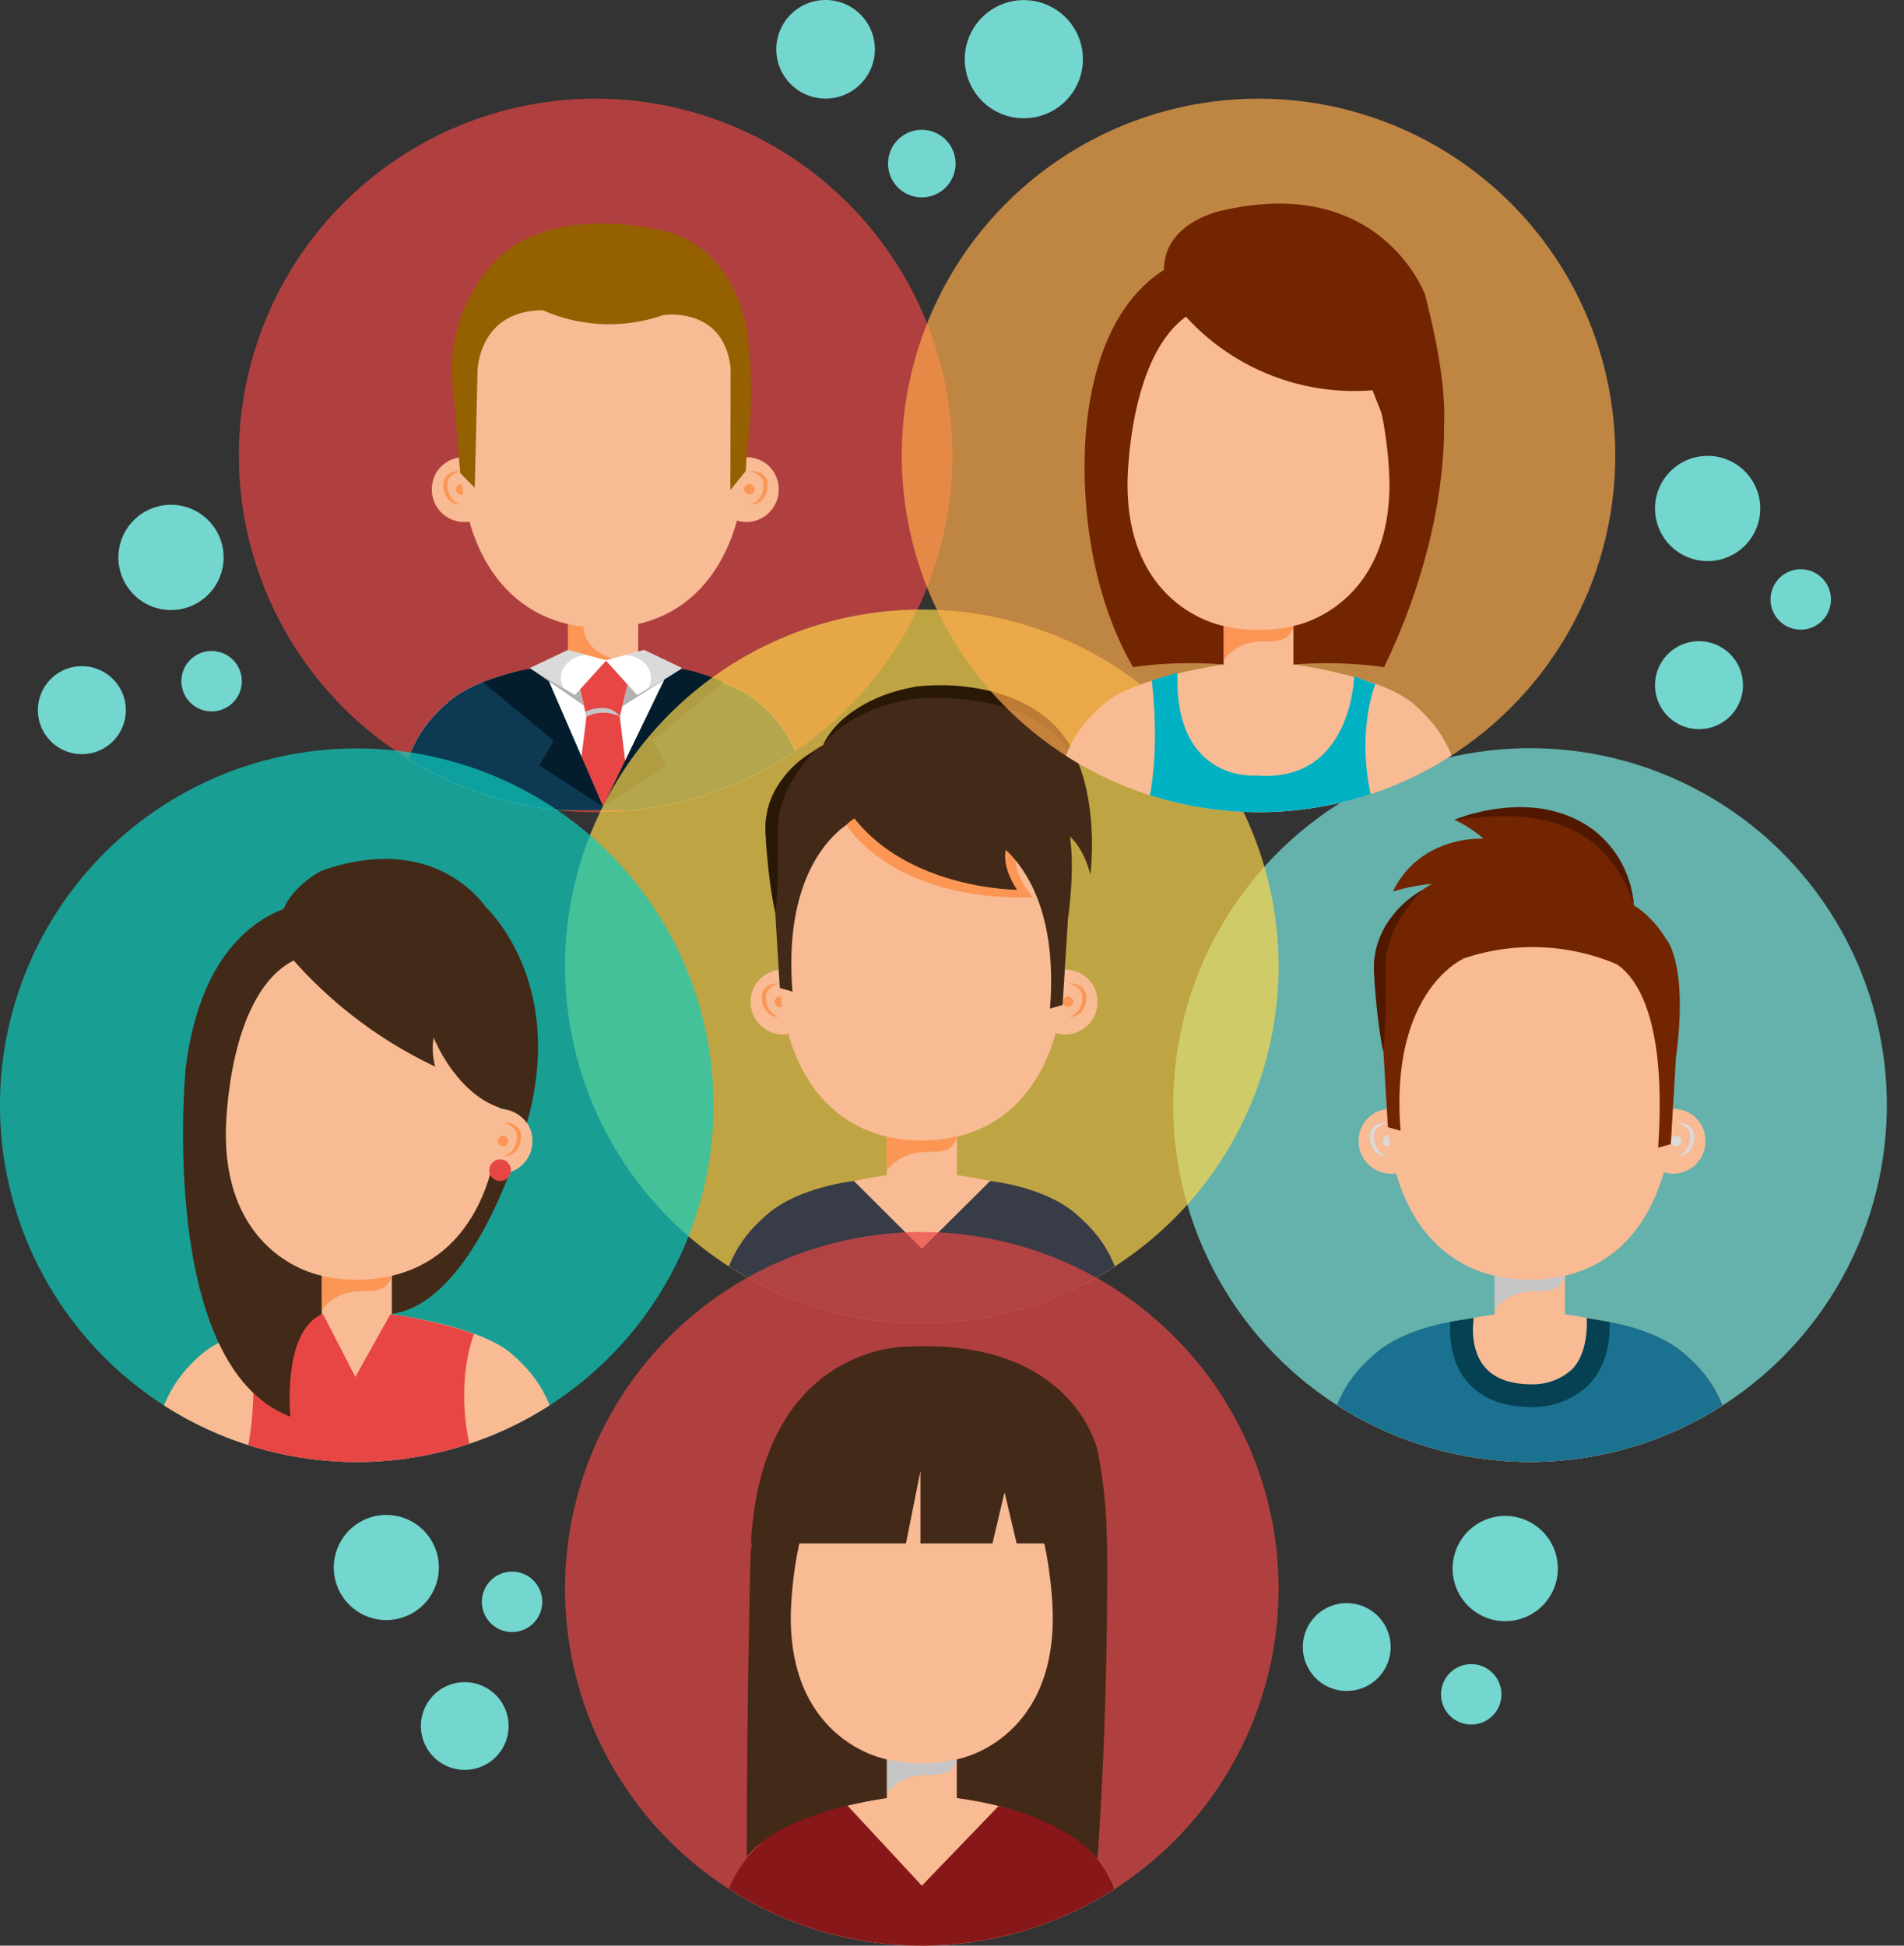<svg xmlns="http://www.w3.org/2000/svg" xmlns:xlink="http://www.w3.org/1999/xlink" width="279.991" height="286.097" viewBox="0 0 279.991 286.097">
  <rect x="0" y="0" width="279.991" height="286.097" fill="#333333" stroke="none"/>
  <defs>
    <clipPath id="clip-path">
      <path id="Path_462" data-name="Path 462" d="M189.567,100.993A52.464,52.464,0,1,1,137.1,48.53a52.464,52.464,0,0,1,52.464,52.464Z" transform="translate(-84.64 -48.53)" fill="#e74645"/>
    </clipPath>
    <clipPath id="clip-path-2">
      <ellipse id="Ellipse_67" data-name="Ellipse 67" cx="52.464" cy="52.463" rx="52.464" ry="52.463" transform="matrix(0.999, -0.05, 0.05, 0.999, 0, 5.236)" fill="#1db2a8"/>
    </clipPath>
    <clipPath id="clip-path-3">
      <path id="Path_496" data-name="Path 496" d="M243.557,185.51a52.464,52.464,0,1,1-52.443-52.41,52.464,52.464,0,0,1,52.443,52.41Z" transform="translate(-138.63 -133.1)" fill="#f9b233"/>
    </clipPath>
    <clipPath id="clip-path-4">
      <path id="Path_512" data-name="Path 512" d="M150.017,208.553A52.464,52.464,0,1,1,97.554,156.09a52.463,52.463,0,0,1,52.464,52.463Z" transform="translate(-45.09 -156.09)" fill="#6ebebf"/>
    </clipPath>
    <clipPath id="clip-path-5">
      <ellipse id="Ellipse_69" data-name="Ellipse 69" cx="52.464" cy="52.463" rx="52.464" ry="52.463" fill="#f08046"/>
    </clipPath>
    <clipPath id="clip-path-6">
      <path id="Path_540" data-name="Path 540" d="M243.557,288.613A52.464,52.464,0,1,1,191.1,236.15a52.464,52.464,0,0,1,52.461,52.463Z" transform="translate(-138.63 -236.15)" fill="#e74645"/>
    </clipPath>
  </defs>
  <g id="Group_3120" data-name="Group 3120" transform="translate(-890 -308.186)">
    <path id="Path_439" data-name="Path 439" d="M189.567,100.993A52.464,52.464,0,1,1,137.1,48.53a52.464,52.464,0,0,1,52.464,52.464Z" transform="translate(840.493 274.162)" fill="#e74645" opacity="0.69"/>
    <g id="Group_2881" data-name="Group 2881" transform="translate(925.133 322.692)" clip-path="url(#clip-path)">
      <rect id="Rectangle_930" data-name="Rectangle 930" width="10.322" height="6.138" transform="translate(48.395 77.016)" fill="#f8bb94"/>
      <path id="Path_440" data-name="Path 440" d="M145.658,140.54c-2.167-.684-3.98-2.043-4.255-4.442a2.1,2.1,0,0,1,.089-.888H139.12v6.138h10.322v-.773a6.92,6.92,0,0,1-3.784-.036Z" transform="translate(-90.725 -58.211)" fill="#fb9655"/>
      <path id="Path_441" data-name="Path 441" d="M172.8,112.482a4.761,4.761,0,1,1-4.761-4.593,4.672,4.672,0,0,1,4.761,4.593Z" transform="translate(-93.424 -55.16)" fill="#f8bb94"/>
      <g id="Group_2879" data-name="Group 2879" transform="translate(75.24 54.757)">
        <path id="Path_442" data-name="Path 442" d="M169.34,110.179a1.775,1.775,0,0,1,.32,0,2.55,2.55,0,0,1,.888.169,2.034,2.034,0,0,1,1.013.773c.071.107.115.222.178.329a1.652,1.652,0,0,1,.107.373v.755a3.353,3.353,0,0,1-.151.72,3,3,0,0,1-.293.64,2.3,2.3,0,0,1-.888.888,2.1,2.1,0,0,1-.462.187,1.626,1.626,0,0,1-.373.062h-.32l.293-.115c.1,0,.2-.107.311-.16a3.856,3.856,0,0,0,.346-.258,3.459,3.459,0,0,0,.338-.373,3.554,3.554,0,0,0,.284-.48,5.33,5.33,0,0,0,.2-.569,2.274,2.274,0,0,0,.107-.613v-.586a1.147,1.147,0,0,0-.071-.275,1.507,1.507,0,0,0-.107-.249,1.981,1.981,0,0,0-.693-.737,4.556,4.556,0,0,0-.72-.364Z" transform="translate(-169.34 -110.172)" fill="#fb9655"/>
      </g>
      <path id="Path_443" data-name="Path 443" d="M169.807,113.2a.773.773,0,1,1-.764-.888.844.844,0,0,1,.764.888Z" transform="translate(-93.981 -55.654)" fill="#fb9655"/>
      <path id="Path_444" data-name="Path 444" d="M116.58,112.482a4.761,4.761,0,1,0,4.761-4.593,4.672,4.672,0,0,0-4.761,4.593Z" transform="translate(-88.207 -55.16)" fill="#f8bb94"/>
      <g id="Group_2880" data-name="Group 2880" transform="translate(30.06 54.757)">
        <path id="Path_445" data-name="Path 445" d="M120.941,110.179a1.884,1.884,0,0,0-.329,0,2.549,2.549,0,0,0-.835.169,2.034,2.034,0,0,0-1.013.773c-.071.107-.115.222-.178.329a2.946,2.946,0,0,0-.107.373v.755a3.972,3.972,0,0,0,.142.72,2.665,2.665,0,0,0,.3.64,2.3,2.3,0,0,0,.888.888,1.937,1.937,0,0,0,.462.187,1.643,1.643,0,0,0,.364.062h.329l-.293-.115c-.089,0-.2-.107-.311-.16a2.9,2.9,0,0,1-.346-.258,2.728,2.728,0,0,1-.338-.373,2.318,2.318,0,0,1-.275-.48,3.944,3.944,0,0,1-.213-.569,4.192,4.192,0,0,1-.107-.613v-.586a2.5,2.5,0,0,0,.062-.275.6.6,0,0,1,.107-.249,2.158,2.158,0,0,1,.7-.737,4.948,4.948,0,0,1,.711-.364Z" transform="translate(-118.48 -110.172)" fill="#fb9655"/>
      </g>
      <path id="Path_446" data-name="Path 446" d="M120.56,113.2a.773.773,0,1,0,.764-.888A.835.835,0,0,0,120.56,113.2Z" transform="translate(-88.652 -55.654)" fill="#fb9655"/>
      <path id="Path_447" data-name="Path 447" d="M163.35,102.686c0,15.608-7.32,26.569-21.071,26.569s-21.08-10.962-21.08-26.569,7.6-28.266,21.319-28.266S163.35,87.078,163.35,102.686Z" transform="translate(-88.723 -51.422)" fill="#f8bb94"/>
      <path id="Path_448" data-name="Path 448" d="M136.118,141.85s-13.085,1.777-17.766,5.8-6.218,7.737-7.941,15.936h61.373c-1.723-8.2-3.145-11.779-7.933-15.936s-17.766-5.8-17.766-5.8Z" transform="translate(-87.518 -58.953)" fill="#f8bb94"/>
      <path id="Path_449" data-name="Path 449" d="M132.161,142.522s-9.132,1.057-13.84,5.126-6.218,7.737-7.941,15.936h61.373c-1.723-8.2-3.118-11.814-7.933-15.936-3.98-3.393-12.916-4.939-12.916-4.939l-4.886-.888h-9.9Z" transform="translate(-87.515 -58.95)" fill="#fff"/>
      <path id="Path_450" data-name="Path 450" d="M141.958,149.788a.683.683,0,0,1,.169-.178l-.169.178-1.688,13.76h8.279l-1.688-13.76,1.164-4.735a2.105,2.105,0,0,0,.116-2.239,2.5,2.5,0,0,0-1.546-1.155,12.338,12.338,0,0,0-3.145-.107,2.727,2.727,0,0,0-2.434.888,2.07,2.07,0,0,0-.169,2.6Z" transform="translate(-90.853 -58.914)" fill="#e74645"/>
      <path id="Path_451" data-name="Path 451" d="M142,149.932s3.429-1.608,5.072.737a5.454,5.454,0,0,0-4.895,0Z" transform="translate(-91.047 -59.796)" fill="#c6c6c6"/>
      <path id="Path_452" data-name="Path 452" d="M132.161,142.61s-9.132,1.057-13.84,5.126-6.218,7.737-7.941,15.936h61.373c-1.723-8.2-3.118-11.814-7.933-15.936-3.98-3.393-12.916-4.939-12.916-4.939l-9.834,20.316Z" transform="translate(-87.515 -59.038)" fill="#0d3953"/>
      <path id="Path_453" data-name="Path 453" d="M133.883,142.768l8.785,20.36-9.345-6.032,2.105-3.615L125,144.856S130.943,142.564,133.883,142.768Z" transform="translate(-89.148 -59.054)" fill="#031d2d"/>
      <path id="Path_454" data-name="Path 454" d="M154.764,142.818l-9.834,20.316,9.336-6.032-2.1-3.615,10.447-8.625S157.739,142.614,154.764,142.818Z" transform="translate(-91.374 -59.06)" fill="#031d2d"/>
      <path id="Path_455" data-name="Path 455" d="M132.84,142.81l7.9,5.508-.657-2.754Z" transform="translate(-90.023 -59.06)" fill="#b2b2b2"/>
      <path id="Path_456" data-name="Path 456" d="M156.78,142.92l-8.67,5.525.755-3.216Z" transform="translate(-91.729 -59.073)" fill="#b2b2b2"/>
      <path id="Path_457" data-name="Path 457" d="M138.419,139.81l-5.579,2.665,6.6,3.944,4.619-5.1Z" transform="translate(-90.023 -58.725)" fill="#fff"/>
      <path id="Path_458" data-name="Path 458" d="M138.307,141.754a4.06,4.06,0,0,1,2.923-1.2l-2.843-.755-5.587,2.665,4.992,2.976A2.958,2.958,0,0,1,138.307,141.754Z" transform="translate(-90.019 -58.724)" fill="#dadada"/>
      <path id="Path_459" data-name="Path 459" d="M151,139.81l5.579,2.665-6.6,3.944-4.628-5.1Z" transform="translate(-91.421 -58.725)" fill="#fff"/>
      <path id="Path_460" data-name="Path 460" d="M151.433,141.754a4.077,4.077,0,0,0-2.923-1.2l2.843-.755,5.579,2.665-4.983,2.976a2.976,2.976,0,0,0-.515-3.686Z" transform="translate(-91.774 -58.724)" fill="#dadada"/>
      <path id="Path_461" data-name="Path 461" d="M121.124,105.905l2.132,2.141.409-17.2s.142-8.883,9.62-8.883a24.18,24.18,0,0,0,17.686.7s8.883-1.395,9.914,7.8l-.036,17.917,2.265-2.789.124-2.336a69.521,69.521,0,0,0,0-18.7s-1.777-12.321-12.916-14.408c0,0-18.175-4.681-25.841,6.769a23.167,23.167,0,0,0-4.308,17.509Z" transform="translate(-88.576 -50.839)" fill="#956000"/>
    </g>
    <ellipse id="Ellipse_66" data-name="Ellipse 66" cx="52.464" cy="52.463" rx="52.464" ry="52.463" transform="matrix(0.999, -0.05, 0.05, 0.999, 1059.959, 420.891)" fill="#7be9e1" opacity="0.69"/>
    <g id="Group_2885" data-name="Group 2885" transform="translate(1059.959 415.654)" clip-path="url(#clip-path-2)">
      <rect id="Rectangle_931" data-name="Rectangle 931" width="10.322" height="6.138" transform="translate(49.844 79.885)" fill="#f8bb94"/>
      <path id="Path_463" data-name="Path 463" d="M293.125,247.694a6.982,6.982,0,0,1,4.5-2.034c1.475-.116,3.988.2,4.779-1.332a1.838,1.838,0,0,1,.444-.568v-.648H292.53v5.33a4.95,4.95,0,0,1,.6-.746Z" transform="translate(-242.686 -163.225)" fill="#c6c6c6"/>
      <path id="Path_464" data-name="Path 464" d="M326.223,220.361a4.761,4.761,0,1,1-4.761-4.6,4.681,4.681,0,0,1,4.761,4.6Z" transform="translate(-245.386 -160.17)" fill="#f8bb94"/>
      <g id="Group_2883" data-name="Group 2883" transform="translate(76.688 57.626)">
        <path id="Path_465" data-name="Path 465" d="M322.75,218.059a1.78,1.78,0,0,1,.32,0,2.745,2.745,0,0,1,.844.16,2.06,2.06,0,0,1,1.013.782,2.851,2.851,0,0,1,.178.329,2.456,2.456,0,0,1,.107.364l.044.382v.382a3.274,3.274,0,0,1-.151.711,3.077,3.077,0,0,1-.293.648,2.363,2.363,0,0,1-.888.888,2.1,2.1,0,0,1-.462.187,2.4,2.4,0,0,1-.364.062h-.329l.293-.115c.089,0,.186-.107.311-.16a2.266,2.266,0,0,0,.346-.267,2.667,2.667,0,0,0,.338-.364,3.206,3.206,0,0,0,.284-.489,3.457,3.457,0,0,0,.2-.56,2.764,2.764,0,0,0,.107-.613V219.8a1.531,1.531,0,0,0-.062-.275.878.878,0,0,0-.107-.249,2.025,2.025,0,0,0-.711-.737,3.837,3.837,0,0,0-.7-.364Z" transform="translate(-322.75 -218.052)" fill="#dadada"/>
      </g>
      <path id="Path_466" data-name="Path 466" d="M323.247,221.078a.773.773,0,1,1-.764-.888.835.835,0,0,1,.764.888Z" transform="translate(-245.945 -160.665)" fill="#dadada"/>
      <path id="Path_467" data-name="Path 467" d="M270,220.361a4.761,4.761,0,1,0,4.761-4.6A4.681,4.681,0,0,0,270,220.361Z" transform="translate(-240.17 -160.17)" fill="#f8bb94"/>
      <g id="Group_2884" data-name="Group 2884" transform="translate(31.5 57.626)">
        <path id="Path_468" data-name="Path 468" d="M274.349,218.059a1.779,1.779,0,0,0-.32,0,2.744,2.744,0,0,0-.844.16,2.061,2.061,0,0,0-1.013.782,2.856,2.856,0,0,0-.178.329c-.044.115-.08.24-.116.364v.764a3.266,3.266,0,0,0,.151.711,2.663,2.663,0,0,0,.293.648,2.362,2.362,0,0,0,.888.888,2.1,2.1,0,0,0,.462.187,2.318,2.318,0,0,0,.373.062h.32l-.293-.115c-.1,0-.2-.107-.311-.16a2.267,2.267,0,0,1-.346-.266,2.219,2.219,0,0,1-.338-.364,3.211,3.211,0,0,1-.284-.489,3.46,3.46,0,0,1-.2-.56,3.4,3.4,0,0,1-.115-.613V219.8a.449.449,0,0,1,.062-.275,1.907,1.907,0,0,0,.107-.249,2.025,2.025,0,0,1,.711-.737,3.839,3.839,0,0,1,.7-.364Z" transform="translate(-271.88 -218.052)" fill="#dadada"/>
      </g>
      <path id="Path_469" data-name="Path 469" d="M274,221.078a.773.773,0,1,0,.764-.888A.835.835,0,0,0,274,221.078Z" transform="translate(-240.616 -160.665)" fill="#dadada"/>
      <path id="Path_470" data-name="Path 470" d="M316.761,210.566c0,15.608-7.32,26.569-21.071,26.569s-21.071-10.962-21.071-26.569,7.6-28.266,21.319-28.266S316.761,194.958,316.761,210.566Z" transform="translate(-240.686 -156.433)" fill="#f8bb94"/>
      <path id="Path_471" data-name="Path 471" d="M289.528,249.73s-13.085,1.777-17.766,5.8-6.218,7.737-7.941,15.936H325.2c-1.732-8.2-3.145-11.788-7.941-15.936s-17.766-5.8-17.766-5.8Z" transform="translate(-239.48 -163.964)" fill="#f8bb94"/>
      <path id="Path_472" data-name="Path 472" d="M304.5,250.749s7.995.826,12.729,4.895,6.218,7.737,7.941,15.936H263.79c1.732-8.2,3.145-11.788,7.941-15.936s12.765-4.9,12.765-4.9-1.777,11.193,10.42,11.1C294.916,261.835,304.972,262.235,304.5,250.749Z" transform="translate(-239.476 -164.077)" fill="#1a7290"/>
      <path id="Path_473" data-name="Path 473" d="M288.569,250.37a1.572,1.572,0,0,1,0,.577c0,.071-.569,4.06,1.723,6.7,1.448,1.67,3.829,2.505,7.035,2.478h.08a8.475,8.475,0,0,0,5.676-2.212c1.564-1.581,2.292-4.388,2.159-7.542l3.358.586c.107,3.989-.959,7.106-3.171,9.336a11.761,11.761,0,0,1-7.995,3.18h-.258c-4.175,0-7.355-1.235-9.452-3.66-2.745-3.18-2.665-7.391-2.54-8.883Z" transform="translate(-241.861 -164.036)" fill="#054153"/>
      <path id="Path_474" data-name="Path 474" d="M273.927,201.322l.755,12.738,1.865.524c-1.643-20.564,9.194-25.264,9.194-25.264l3.029-12.872a15.1,15.1,0,0,0-13.325,7.346S272.008,187.269,273.927,201.322Z" transform="translate(-240.543 -155.779)" fill="#732400"/>
      <path id="Path_475" data-name="Path 475" d="M273.908,203.317s-.355-1.608-.666-4.024c-.169-1.217-.32-2.665-.453-4.14-.053-.764-.142-1.546-.178-2.345,0-.391-.053-.8-.071-1.2v-1.288a8.6,8.6,0,0,1,.151-1.279,7.82,7.82,0,0,1,.275-1.27c.062-.2.107-.418.178-.613l.231-.586a8.967,8.967,0,0,1,.5-1.11,8.7,8.7,0,0,1,.577-1.022,10.5,10.5,0,0,1,.631-.888,12.354,12.354,0,0,1,1.324-1.546,12,12,0,0,1,1.261-1.146,12.354,12.354,0,0,1,1.048-.773,9.005,9.005,0,0,1,.977-.577,24.718,24.718,0,0,0-2.549,3.109,8.28,8.28,0,0,0-.506.773c-.169.266-.346.542-.506.844s-.329.586-.48.888a9.823,9.823,0,0,0-.435.977,7.787,7.787,0,0,0-.382,1.022c-.115.355-.222.711-.3,1.075a8.041,8.041,0,0,0-.213,1.084,8.406,8.406,0,0,0-.107,1.128v.835h0v.249a10.914,10.914,0,0,0,.044,1.208v2.345c0,1.519,0,2.94-.062,4.166C274.112,201.682,273.908,203.317,273.908,203.317Z" transform="translate(-240.454 -156.121)" fill="#511800"/>
      <path id="Path_476" data-name="Path 476" d="M320.664,204.132l-.755,12.738-1.865.524c1.892-27.422-8.332-27.884-8.332-27.884l-3.891-10.251a15.1,15.1,0,0,1,13.325,7.346S322.556,190.079,320.664,204.132Z" transform="translate(-244.171 -156.093)" fill="#732400"/>
      <path id="Path_477" data-name="Path 477" d="M286.118,188.143a31.6,31.6,0,0,1,24.038,1.572l.933-9.434s-2.39-18.37-26.365-12.516a17.306,17.306,0,0,1,4.282,2.78s-9.23-.64-13.325,7.764c0,0,6.218-2.079,11.264-.737C286.961,177.617,279.429,182.564,286.118,188.143Z" transform="translate(-240.804 -154.681)" fill="#732400"/>
      <path id="Path_478" data-name="Path 478" d="M312.222,180.191a13.909,13.909,0,0,0-.462-1.35,19.481,19.481,0,0,0-3.056-5.33,20.82,20.82,0,0,0-1.848-1.937,17.253,17.253,0,0,0-2.3-1.688,15.1,15.1,0,0,0-2.665-1.288,13.063,13.063,0,0,0-1.4-.48,13.5,13.5,0,0,0-1.43-.364,23.315,23.315,0,0,0-2.86-.453c-.471-.053-.888-.071-1.386-.1s-.888-.062-1.341-.044c-.888,0-1.714,0-2.478.053s-1.475.089-2.105.142-1.181.1-1.626.151c-.888.107-1.43.151-1.43.151s.489-.187,1.359-.471a15,15,0,0,1,1.59-.462c.622-.16,1.315-.346,2.1-.471.391-.062.8-.151,1.226-.2l1.315-.142c.453-.053.888-.053,1.4-.08a13.657,13.657,0,0,1,1.475,0,14.884,14.884,0,0,1,1.528.107,12.08,12.08,0,0,1,1.563.231,18.433,18.433,0,0,1,3.109.888,15.9,15.9,0,0,1,2.9,1.483,14.508,14.508,0,0,1,2.443,1.981,15.244,15.244,0,0,1,3.1,4.548,15.644,15.644,0,0,1,1.119,3.678,8.89,8.89,0,0,1,.169,1.448Z" transform="translate(-241.938 -154.591)" fill="#511800"/>
    </g>
    <path id="Path_479" data-name="Path 479" d="M243.557,185.51a52.464,52.464,0,1,1-52.443-52.41,52.464,52.464,0,0,1,52.443,52.41Z" transform="translate(834.462 264.717)" fill="#fed74b" opacity="0.69"/>
    <g id="Group_2889" data-name="Group 2889" transform="translate(973.093 397.816)" clip-path="url(#clip-path-3)">
      <rect id="Rectangle_932" data-name="Rectangle 932" width="10.322" height="6.138" transform="translate(47.311 77.256)" fill="#f8bb94"/>
      <path id="Path_480" data-name="Path 480" d="M192.476,224.645a7.053,7.053,0,0,1,4.513-2.034c1.475-.107,3.989.213,4.77-1.324a1.777,1.777,0,0,1,.453-.569v-.648H191.89v5.33a6.3,6.3,0,0,1,.586-.755Z" transform="translate(-144.579 -142.814)" fill="#fb9655"/>
      <path id="Path_481" data-name="Path 481" d="M225.583,197.321a4.761,4.761,0,1,1-4.761-4.6A4.681,4.681,0,0,1,225.583,197.321Z" transform="translate(-147.279 -139.759)" fill="#f8bb94"/>
      <g id="Group_2887" data-name="Group 2887" transform="translate(74.156 54.979)">
        <path id="Path_482" data-name="Path 482" d="M222.11,195a1.777,1.777,0,0,1,.32,0,2.5,2.5,0,0,1,.844.16,2.061,2.061,0,0,1,1.013.782,2.865,2.865,0,0,1,.178.329c.044.116.071.24.107.364l.044.382v.382a3.268,3.268,0,0,1-.151.711,3.07,3.07,0,0,1-.293.648,2.381,2.381,0,0,1-.888.888,1.884,1.884,0,0,1-.453.187,2.318,2.318,0,0,1-.373.062h-.32l.293-.115c.089,0,.2-.107.311-.16a2.8,2.8,0,0,0,.346-.266,2.318,2.318,0,0,0,.338-.373,2.263,2.263,0,0,0,.275-.48,3.43,3.43,0,0,0,.311-1.173v-.586a.449.449,0,0,0-.062-.275l-.107-.249a2.1,2.1,0,0,0-.711-.737,3.608,3.608,0,0,0-.711-.364A1.777,1.777,0,0,0,222.11,195Z" transform="translate(-222.11 -194.992)" fill="#fb9655"/>
      </g>
      <path id="Path_483" data-name="Path 483" d="M222.607,198.038a.773.773,0,1,1-.764-.888A.835.835,0,0,1,222.607,198.038Z" transform="translate(-147.838 -140.254)" fill="#fb9655"/>
      <path id="Path_484" data-name="Path 484" d="M169.35,197.321a4.761,4.761,0,1,0,4.752-4.6,4.681,4.681,0,0,0-4.752,4.6Z" transform="translate(-142.061 -139.759)" fill="#f8bb94"/>
      <g id="Group_2888" data-name="Group 2888" transform="translate(28.959 54.979)">
        <path id="Path_485" data-name="Path 485" d="M173.691,195a1.777,1.777,0,0,0-.32,0,2.452,2.452,0,0,0-.835.16,2.061,2.061,0,0,0-1.013.782,2.856,2.856,0,0,0-.178.329c-.044.116-.08.24-.116.364v.764a3.872,3.872,0,0,0,.142.711,3.6,3.6,0,0,0,.293.648,2.443,2.443,0,0,0,.888.888,1.776,1.776,0,0,0,.462.187,2.4,2.4,0,0,0,.364.062h.311l-.284-.115c-.1,0-.2-.107-.311-.16a2.263,2.263,0,0,1-.346-.266,1.97,1.97,0,0,1-.338-.373,2.733,2.733,0,0,1-.284-.48,4.584,4.584,0,0,1-.2-.56,2.329,2.329,0,0,1-.1-.613v-.586a.449.449,0,0,1,.062-.275,1.9,1.9,0,0,0,.107-.249,2.078,2.078,0,0,1,.7-.737,4.163,4.163,0,0,1,.711-.364A2.176,2.176,0,0,1,173.691,195Z" transform="translate(-171.23 -194.992)" fill="#fb9655"/>
      </g>
      <path id="Path_486" data-name="Path 486" d="M173.32,198.038a.782.782,0,1,0,.773-.888.835.835,0,0,0-.773.888Z" transform="translate(-142.504 -140.254)" fill="#fb9655"/>
      <path id="Path_487" data-name="Path 487" d="M216.124,187.526c0,15.608-7.329,26.569-21.071,26.569S174,203.134,174,187.526s7.6-28.266,21.319-28.266S216.124,171.91,216.124,187.526Z" transform="translate(-142.581 -136.022)" fill="#f8bb94"/>
      <path id="Path_488" data-name="Path 488" d="M188.888,226.69s-13.094,1.732-17.766,5.8-6.218,7.737-7.941,15.936h61.373c-1.723-8.2-3.145-11.788-7.933-15.936s-17.766-5.8-17.766-5.8Z" transform="translate(-141.372 -143.553)" fill="#f8bb94"/>
      <path id="Path_489" data-name="Path 489" d="M183.856,227.7s-8.066.835-12.765,4.9-6.218,7.737-7.942,15.936h61.373c-1.723-8.2-3.145-11.788-7.933-15.936s-12.712-4.895-12.712-4.895l-10.038,9.958Z" transform="translate(-141.369 -143.666)" fill="#373c47"/>
      <path id="Path_490" data-name="Path 490" d="M173.248,178.281l.764,12.738,1.865.524c-1.643-20.564,9.194-25.272,9.194-25.272l2.994-12.872a15.1,15.1,0,0,0-13.325,7.355S171.365,164.228,173.248,178.281Z" transform="translate(-142.433 -135.367)" fill="#432918"/>
      <path id="Path_491" data-name="Path 491" d="M173.248,180.279s-.382-1.608-.711-4.024c-.178-1.217-.338-2.665-.471-4.14-.062-.764-.151-1.546-.2-2.336a6.945,6.945,0,0,0-.071-1.208v-1.288a9.042,9.042,0,0,1,.16-1.3,7.259,7.259,0,0,1,.284-1.279c.053-.2.107-.409.169-.613l.231-.586a10.754,10.754,0,0,1,.515-1.119,9.485,9.485,0,0,1,.6-1,10.547,10.547,0,0,1,.64-.888,11.726,11.726,0,0,1,1.341-1.546,12.8,12.8,0,0,1,1.27-1.137c.391-.32.764-.56,1.066-.764a7.992,7.992,0,0,1,.986-.56,24.462,24.462,0,0,0-2.514,3.145c-.169.24-.338.5-.5.773a9.593,9.593,0,0,0-.5.844,8.691,8.691,0,0,0-.471.888c-.151.32-.311.631-.435.968a7.731,7.731,0,0,0-.364,1.022,10.5,10.5,0,0,0-.3,1.066,6.724,6.724,0,0,0-.2,1.075,6.883,6.883,0,0,0-.116,1.119v.835h0v3.846c0,1.528,0,2.949-.089,4.166A39.906,39.906,0,0,1,173.248,180.279Z" transform="translate(-142.335 -135.712)" fill="#2a1807"/>
      <path id="Path_492" data-name="Path 492" d="M185.22,168.507s6.5,11.228,27.4,10.66c0,0-3.909-4.619-1.963-6.813C210.652,172.345,190.425,162.724,185.22,168.507Z" transform="translate(-143.834 -136.848)" fill="#fb9655"/>
      <path id="Path_493" data-name="Path 493" d="M220.02,181.092l-.791,12.738-1.857.524c1.635-20.564-9.2-25.264-9.2-25.264l-3.02-12.872a15.1,15.1,0,0,1,13.325,7.346S221.895,167.039,220.02,181.092Z" transform="translate(-146.06 -135.682)" fill="#432918"/>
      <path id="Path_494" data-name="Path 494" d="M181.36,154.532s3.011-6.12,13.787-7.79c0,0,17.944-2.159,23.665,10.3,0,0,2.9,5.987,1.848,16.54,0,0-1.084-4.752-4.024-6.325,0,0-.5,5.614-8.244,2.159,0,0-1.226,2.3,1.475,6.4C209.866,175.807,184.789,175.807,181.36,154.532Z" transform="translate(-143.403 -134.608)" fill="#432918"/>
      <path id="Path_495" data-name="Path 495" d="M181.36,154.425a7.825,7.825,0,0,1,.951-1.652,11.672,11.672,0,0,1,1.439-1.67,9.8,9.8,0,0,1,1-.888,11.347,11.347,0,0,1,1.217-.888,18.164,18.164,0,0,1,2.976-1.661,21.43,21.43,0,0,1,3.553-1.27c.631-.2,1.3-.3,1.954-.453l.506-.107.56-.071,1.03-.071a36.7,36.7,0,0,1,4.193,0,35.97,35.97,0,0,1,4.157.56,25.269,25.269,0,0,1,3.917,1.137,20.68,20.68,0,0,1,3.447,1.679,16.406,16.406,0,0,1,2.727,2.079,14.125,14.125,0,0,1,1.9,2.167,12.959,12.959,0,0,1,1.137,1.892,11.788,11.788,0,0,1,.56,1.288l.178.462-.267-.418c-.178-.275-.426-.675-.791-1.146a14.783,14.783,0,0,0-1.368-1.626,11.381,11.381,0,0,0-.888-.888,13.04,13.04,0,0,0-1.1-.888,18.927,18.927,0,0,0-2.718-1.688,24.211,24.211,0,0,0-3.3-1.35,30.383,30.383,0,0,0-3.722-.888,34.063,34.063,0,0,0-3.953-.48,37.231,37.231,0,0,0-3.98-.08l-.968.044h-.435l-.48.08c-.631.115-1.27.169-1.865.329a27.3,27.3,0,0,0-3.464.977l-.791.293c-.258.107-.506.213-.746.329a14.815,14.815,0,0,0-1.412.666,19.285,19.285,0,0,0-2.31,1.466,14.614,14.614,0,0,0-1.617,1.377,11.116,11.116,0,0,0-.933,1.022A4.228,4.228,0,0,0,181.36,154.425Z" transform="translate(-143.403 -134.5)" fill="#2a1807"/>
    </g>
    <path id="Path_497" data-name="Path 497" d="M150.017,208.553A52.464,52.464,0,1,1,97.554,156.09a52.463,52.463,0,0,1,52.464,52.463Z" transform="translate(844.91 262.148)" fill="#0ecebf" opacity="0.69"/>
    <g id="Group_2893" data-name="Group 2893" transform="translate(890 418.238)" clip-path="url(#clip-path-4)">
      <path id="Path_498" data-name="Path 498" d="M128.509,222.228s-6.787,22.945-18.779,24.384V241.38S122.024,218.47,128.509,222.228Z" transform="translate(-52.31 -163.431)" fill="#432918"/>
      <rect id="Rectangle_933" data-name="Rectangle 933" width="10.322" height="6.138" transform="translate(47.302 77.301)" fill="#f8bb94"/>
      <path id="Path_499" data-name="Path 499" d="M98.926,247.694a7.009,7.009,0,0,1,4.5-2.034c1.483-.116,4,.2,4.779-1.332a1.839,1.839,0,0,1,.444-.568v-.648H98.34v5.33A4.575,4.575,0,0,1,98.926,247.694Z" transform="translate(-51.038 -165.809)" fill="#fb9655"/>
      <path id="Path_500" data-name="Path 500" d="M132.033,220.362a4.761,4.761,0,1,1-4.752-4.593A4.681,4.681,0,0,1,132.033,220.362Z" transform="translate(-53.737 -162.756)" fill="#f8bb94"/>
      <g id="Group_2891" data-name="Group 2891" transform="translate(74.129 55.041)">
        <path id="Path_501" data-name="Path 501" d="M128.567,218.059a1.779,1.779,0,0,1,.32,0,2.666,2.666,0,0,1,.835.16,2.132,2.132,0,0,1,1.022.782,2.839,2.839,0,0,1,.169.329,1.562,1.562,0,0,0,.115.364v.382a3.668,3.668,0,0,1-.16,1.093,3.072,3.072,0,0,1-.293.648,2.443,2.443,0,0,1-.888.888,1.883,1.883,0,0,1-.453.187,2.494,2.494,0,0,1-.373.062h-.32l.284-.115c.1,0,.2-.107.311-.16a2.841,2.841,0,0,0,.355-.267,2.665,2.665,0,0,0,.329-.364,3.554,3.554,0,0,0,.284-.48,3.915,3.915,0,0,0,.2-.569,2.781,2.781,0,0,0,.107-.6v-.6a1.536,1.536,0,0,0-.062-.275.877.877,0,0,0-.107-.249,2.079,2.079,0,0,0-.7-.737,3.606,3.606,0,0,0-.711-.364Z" transform="translate(-128.54 -218.052)" fill="#fb9655"/>
      </g>
      <path id="Path_502" data-name="Path 502" d="M129.064,221.078a.782.782,0,1,1-.773-.888.835.835,0,0,1,.773.888Z" transform="translate(-54.295 -163.249)" fill="#fb9655"/>
      <path id="Path_503" data-name="Path 503" d="M75.81,220.362a4.761,4.761,0,1,0,4.752-4.593A4.673,4.673,0,0,0,75.81,220.362Z" transform="translate(-48.521 -162.756)" fill="#f8bb94"/>
      <g id="Group_2892" data-name="Group 2892" transform="translate(28.968 55.041)">
        <path id="Path_504" data-name="Path 504" d="M80.161,218.059a1.78,1.78,0,0,0-.32,0,2.666,2.666,0,0,0-.835.16,2.132,2.132,0,0,0-1.022.782c-.062.1-.115.213-.178.329l-.107.364v.764a3.161,3.161,0,0,0,.151.711,3.073,3.073,0,0,0,.293.648,2.443,2.443,0,0,0,.888.888,1.883,1.883,0,0,0,.453.187,2.664,2.664,0,0,0,.373.062h.32l-.293-.115c-.089,0-.187-.107-.311-.16a2.8,2.8,0,0,1-.346-.267,2.177,2.177,0,0,1-.329-.364,2.355,2.355,0,0,1-.284-.48,3.09,3.09,0,0,1-.2-.569,2.781,2.781,0,0,1-.107-.6v-.6a.449.449,0,0,1,.062-.275,1.9,1.9,0,0,0,.107-.249,2.008,2.008,0,0,1,.7-.737,3.607,3.607,0,0,1,.711-.364Z" transform="translate(-77.7 -218.052)" fill="#dadada"/>
      </g>
      <path id="Path_505" data-name="Path 505" d="M79.78,221.078a.782.782,0,1,0,.773-.888.835.835,0,0,0-.773.888Z" transform="translate(-48.964 -163.249)" fill="#dadada"/>
      <path id="Path_506" data-name="Path 506" d="M122.58,210.566c0,15.608-7.329,26.569-21.08,26.569S80.43,226.174,80.43,210.566s7.6-28.266,21.319-28.266S122.58,194.958,122.58,210.566Z" transform="translate(-49.037 -159.017)" fill="#f8bb94"/>
      <path id="Path_507" data-name="Path 507" d="M95.341,249.73s-13.094,1.777-17.766,5.8-6.218,7.737-7.995,15.936h61.382c-1.723-8.2-3.145-11.788-7.941-15.936s-17.766-5.8-17.766-5.8Z" transform="translate(-47.825 -166.549)" fill="#f8bb94"/>
      <path id="Path_508" data-name="Path 508" d="M107.025,249.73a68.766,68.766,0,0,1,12.294,2.9s-3.278,7.933,0,18.841H85.51s2.336-6.653.888-19.374a72.985,72.985,0,0,1,10.713-2.363l4.744,9.229Z" transform="translate(-49.605 -166.549)" fill="#e74645"/>
      <path id="Path_509" data-name="Path 509" d="M124.586,211.209c-7.106-1.777-10.553-10.571-10.553-10.571a10.349,10.349,0,0,0,.231,4.282A64.953,64.953,0,0,1,93.61,189.49c-6.538-8.075,3.962-13.378,3.962-13.378,16.878-5.952,24.1,5.33,24.1,5.33s11.974,10.828,6.085,31.757A5.117,5.117,0,0,0,124.586,211.209Z" transform="translate(-50.27 -158.133)" fill="#432918"/>
      <path id="Path_510" data-name="Path 510" d="M93.751,181.72s-15.1.515-17.988,24.384c0,0-4.175,43.678,15.421,51.113,0,0-1.288-12.365,4.593-15.057V236.5s-14.275-2.514-14.089-21.2c0,0,.089-21.559,11.059-25.645Z" transform="translate(-48.474 -158.953)" fill="#432918"/>
      <path id="Path_511" data-name="Path 511" d="M129.27,225.71a1.59,1.59,0,1,1-1.59-1.59A1.59,1.59,0,0,1,129.27,225.71Z" transform="translate(-54.137 -163.688)" fill="#e74645"/>
    </g>
    <ellipse id="Ellipse_68" data-name="Ellipse 68" cx="52.464" cy="52.463" rx="52.464" ry="52.463" transform="translate(1022.607 322.692)" fill="#feaa4b" opacity="0.69"/>
    <g id="Group_2897" data-name="Group 2897" transform="translate(1022.607 322.692)" clip-path="url(#clip-path-5)">
      <rect id="Rectangle_934" data-name="Rectangle 934" width="10.322" height="6.138" transform="translate(47.302 77.301)" fill="#f8bb94"/>
      <path id="Path_513" data-name="Path 513" d="M248.206,140.134a7.053,7.053,0,0,1,4.513-2.034c1.475-.107,3.989.2,4.779-1.332a1.679,1.679,0,0,1,.444-.56v-.657H247.62v5.33a4.948,4.948,0,0,1,.586-.746Z" transform="translate(-200.318 -58.249)" fill="#fb9655"/>
      <path id="Path_514" data-name="Path 514" d="M281.313,112.8a4.761,4.761,0,1,1-4.761-4.593,4.673,4.673,0,0,1,4.761,4.593Z" transform="translate(-203.017 -55.196)" fill="#f8bb94"/>
      <g id="Group_2895" data-name="Group 2895" transform="translate(74.129 55.041)">
        <path id="Path_515" data-name="Path 515" d="M277.838,110.5a1.777,1.777,0,0,1,.32,0,2.549,2.549,0,0,1,.844.169,2.088,2.088,0,0,1,1.013.773c.071.107.116.222.178.338a1.736,1.736,0,0,1,.115.364v.755a3.351,3.351,0,0,1-.151.72,2.843,2.843,0,0,1-.293.648,2.274,2.274,0,0,1-.888.888,2.169,2.169,0,0,1-.462.2l-.364.062h-.329l.293-.124c.089,0,.2-.1.311-.16a3.855,3.855,0,0,0,.346-.258,2.47,2.47,0,0,0,.613-.853,3,3,0,0,0,.2-.56,2.857,2.857,0,0,0,.107-.613v-.6a.423.423,0,0,0-.062-.266,1.99,1.99,0,0,1-.107-.258,2.1,2.1,0,0,0-.711-.737,4.949,4.949,0,0,0-.711-.364Z" transform="translate(-277.82 -110.492)" fill="#dadada"/>
      </g>
      <path id="Path_516" data-name="Path 516" d="M278.344,113.528a.782.782,0,1,1-.773-.888A.888.888,0,0,1,278.344,113.528Z" transform="translate(-203.575 -55.691)" fill="#dadada"/>
      <path id="Path_517" data-name="Path 517" d="M225.08,112.8a4.761,4.761,0,1,0,4.761-4.593,4.673,4.673,0,0,0-4.761,4.593Z" transform="translate(-197.8 -55.196)" fill="#f8bb94"/>
      <g id="Group_2896" data-name="Group 2896" transform="translate(28.968 55.041)">
        <path id="Path_518" data-name="Path 518" d="M229.441,110.5a1.883,1.883,0,0,0-.329,0,2.549,2.549,0,0,0-.835.169,2.087,2.087,0,0,0-1.013.773c-.071.107-.115.222-.178.338a2.462,2.462,0,0,0-.107.364v.755a3.349,3.349,0,0,0,.151.72,2.841,2.841,0,0,0,.293.648,2.336,2.336,0,0,0,.888.888,1.84,1.84,0,0,0,.462.2l.364.062h.329l-.293-.124a2.616,2.616,0,0,1-.311-.16,2.9,2.9,0,0,1-.346-.258,2.282,2.282,0,0,1-.338-.373,3.553,3.553,0,0,1-.284-.48,5.2,5.2,0,0,1-.2-.56,3.553,3.553,0,0,1-.1-.613v-.6a1.446,1.446,0,0,1,.062-.266,1.777,1.777,0,0,1,.808-.995,6.088,6.088,0,0,1,.711-.364Z" transform="translate(-226.98 -110.492)" fill="#dadada"/>
      </g>
      <path id="Path_519" data-name="Path 519" d="M229.05,113.528a.782.782,0,1,0,.773-.888.835.835,0,0,0-.773.888Z" transform="translate(-198.243 -55.691)" fill="#dadada"/>
      <path id="Path_520" data-name="Path 520" d="M271.85,103.006c0,15.608-7.329,26.569-21.071,26.569s-21.08-10.962-21.08-26.569,7.6-28.266,21.319-28.266S271.85,87.407,271.85,103.006Z" transform="translate(-198.316 -51.457)" fill="#f8bb94"/>
      <path id="Path_521" data-name="Path 521" d="M244.618,142.17s-13.085,1.777-17.766,5.81-6.218,7.737-7.941,15.936h61.373c-1.723-8.2-3.145-11.788-7.933-15.936s-17.766-5.81-17.766-5.81Z" transform="translate(-197.111 -58.989)" fill="#f8bb94"/>
      <path id="Path_522" data-name="Path 522" d="M239.416,143.657s1.412-.6-3.758,1.039c1.421,12.863-.888,19.374-.888,19.374h33.756c-3.278-10.908,0-18.841,0-18.841l-3.127-1.137s-.284,15.67-14.328,14.586C251.133,158.678,238.972,159.868,239.416,143.657Z" transform="translate(-198.882 -59.143)" fill="#00b1c3"/>
      <path id="Path_523" data-name="Path 523" d="M243.028,74.16s-15.1.515-18,24.393c0,0-2.816,19.658,6.716,36.421a62.608,62.608,0,0,1,13.325-.382v-5.659s-14.293-2.505-14.115-21.159c0,0,.1-21.55,11.059-25.645Z" transform="translate(-197.751 -51.393)" fill="#732400"/>
      <path id="Path_524" data-name="Path 524" d="M261.263,74.16s17.118-.258,20.014,23.611c0,0,1.483,15.99-8.732,37.211a62.653,62.653,0,0,0-13.325-.382v-5.658s14.293-2.514,14.106-21.168c0,0-.089-21.55-11.059-25.645Z" transform="translate(-201.613 -51.393)" fill="#732400"/>
      <path id="Path_525" data-name="Path 525" d="M238.428,79.314a33.427,33.427,0,0,0,30.016,14.035l4,10.162,3.953,1.643s6-1.67-.222-25.841c0,0-6.422-17.686-29.634-12.436C246.521,66.878,234.955,68.974,238.428,79.314Z" transform="translate(-199.218 -50.47)" fill="#732400"/>
    </g>
    <path id="Path_526" data-name="Path 526" d="M243.557,288.613A52.464,52.464,0,1,1,191.1,236.15a52.464,52.464,0,0,1,52.461,52.463Z" transform="translate(834.462 253.206)" fill="#e74645" opacity="0.69"/>
    <g id="Group_2901" data-name="Group 2901" transform="translate(973.093 489.356)" clip-path="url(#clip-path-6)">
      <rect id="Rectangle_935" data-name="Rectangle 935" width="10.313" height="6.138" transform="translate(47.311 77.301)" fill="#f8bb94"/>
      <path id="Path_527" data-name="Path 527" d="M192.476,327.754a7,7,0,0,1,4.513-2.025c1.475-.115,3.989.2,4.77-1.332a1.776,1.776,0,0,1,.444-.568v-.657H191.89v5.33a6.3,6.3,0,0,1,.586-.746Z" transform="translate(-144.579 -245.869)" fill="#c6c6c6"/>
      <path id="Path_528" data-name="Path 528" d="M225.583,300.422a4.761,4.761,0,1,1-4.761-4.593A4.681,4.681,0,0,1,225.583,300.422Z" transform="translate(-147.279 -242.816)" fill="#f8bb94"/>
      <g id="Group_2899" data-name="Group 2899" transform="translate(74.156 55.052)">
        <path id="Path_529" data-name="Path 529" d="M222.11,298.129a2.34,2.34,0,0,1,.32,0,2.853,2.853,0,0,1,.844.169,2.061,2.061,0,0,1,1.013.782c.062.1.115.213.178.329l.107.364.044.382v.382a3.383,3.383,0,0,1-.151.711,3.284,3.284,0,0,1-.293.648,2.443,2.443,0,0,1-.888.888,1.886,1.886,0,0,1-.453.186l-.373.062h-.32l.293-.124a2.673,2.673,0,0,0,.311-.16,2.04,2.04,0,0,0,.346-.258,2.317,2.317,0,0,0,.338-.373,2.5,2.5,0,0,0,.275-.48,2.789,2.789,0,0,0,.2-.56,2.856,2.856,0,0,0,.107-.613v-.586a.393.393,0,0,0-.071-.275c-.071-.089-.062-.169-.1-.249a2.123,2.123,0,0,0-.711-.746,4.036,4.036,0,0,0-.711-.355A1.772,1.772,0,0,0,222.11,298.129Z" transform="translate(-222.11 -298.124)" fill="#dadada"/>
      </g>
      <path id="Path_530" data-name="Path 530" d="M222.607,301.148a.773.773,0,1,1-.773-.888A.835.835,0,0,1,222.607,301.148Z" transform="translate(-147.838 -243.311)" fill="#dadada"/>
      <path id="Path_531" data-name="Path 531" d="M169.35,300.423a4.761,4.761,0,1,0,4.752-4.593,4.681,4.681,0,0,0-4.752,4.593Z" transform="translate(-142.061 -242.816)" fill="#f8bb94"/>
      <g id="Group_2900" data-name="Group 2900" transform="translate(28.959 55.052)">
        <path id="Path_532" data-name="Path 532" d="M173.691,298.129a2.34,2.34,0,0,0-.32,0,2.755,2.755,0,0,0-.835.169,2.061,2.061,0,0,0-1.013.782,1.935,1.935,0,0,0-.178.329c-.044.115-.08.24-.116.364v.764a3.357,3.357,0,0,0,.142.711,3.9,3.9,0,0,0,.293.648,2.443,2.443,0,0,0,.888.888,1.775,1.775,0,0,0,.462.186l.364.062h.311l-.284-.124a2.38,2.38,0,0,1-.6-.453,1.971,1.971,0,0,1-.338-.373,3.113,3.113,0,0,1-.284-.48,4.578,4.578,0,0,1-.2-.56,2.859,2.859,0,0,1-.107-.613v-.586a.436.436,0,0,1,.062-.275,1.9,1.9,0,0,0,.107-.249,2.1,2.1,0,0,1,.7-.746,4.03,4.03,0,0,1,.711-.355A2.174,2.174,0,0,1,173.691,298.129Z" transform="translate(-171.23 -298.124)" fill="#dadada"/>
      </g>
      <path id="Path_533" data-name="Path 533" d="M173.32,301.148a.782.782,0,1,0,.773-.888.835.835,0,0,0-.773.888Z" transform="translate(-142.504 -243.311)" fill="#dadada"/>
      <path id="Path_534" data-name="Path 534" d="M216.124,290.627c0,15.616-7.32,26.578-21.071,26.578S174,306.244,174,290.627s7.6-28.257,21.319-28.257S216.124,275.02,216.124,290.627Z" transform="translate(-142.581 -239.079)" fill="#f8bb94"/>
      <path id="Path_535" data-name="Path 535" d="M188.888,329.8s-13.094,1.732-17.766,5.8-6.218,7.737-7.941,15.936h61.373c-1.75-8.235-3.171-11.788-7.968-15.936s-17.766-5.8-17.766-5.8Z" transform="translate(-141.372 -246.61)" fill="#f8bb94"/>
      <path id="Path_536" data-name="Path 536" d="M205.14,331.13c4.024.888,8.928,2.434,11.441,4.61,4.8,4.148,6.218,7.737,7.941,15.936H163.15c1.723-8.2,3.145-11.788,7.941-15.936,2.585-2.238,7.7-3.766,11.779-4.69l10.971,11.815Z" transform="translate(-141.369 -246.75)" fill="#881719"/>
      <path id="Path_537" data-name="Path 537" d="M187.277,261.79s-15.1.515-18,24.384c0,0-.56,20.511-.56,44.762,0,0,3.456-6.067,20.582-8.705v-5.667s-14.284-2.514-14.115-21.186c0,0,.1-21.559,11.059-25.645Z" transform="translate(-141.991 -239.014)" fill="#432918"/>
      <path id="Path_538" data-name="Path 538" d="M205.534,261.789s17.153-.888,20.04,23.007c0,0,.338,21.186-1.395,46.379,0,0-4.761-6.8-20.68-8.945v-5.667s14.284-2.514,14.1-21.186c0,0-.089-21.559-11.059-25.645Z" transform="translate(-145.875 -239.013)" fill="#432918"/>
      <path id="Path_539" data-name="Path 539" d="M192.2,284.043l2.132-10.66v10.66h10.589l1.777-7.524,1.777,7.524H221.74a68.987,68.987,0,0,0-1.395-13.751s-3.553-16.638-28.426-15.163c0,0-20.991,0-22.51,28.914Z" transform="translate(-142.068 -238.259)" fill="#432918"/>
    </g>
    <path id="Path_541" data-name="Path 541" d="M188.095,39.457a7.249,7.249,0,1,1-2.123-5.134,7.257,7.257,0,0,1,2.123,5.134Z" transform="translate(830.559 275.986)" fill="#7be9e1" opacity="0.89"/>
    <path id="Path_542" data-name="Path 542" d="M202.031,58.656a4.966,4.966,0,1,1-4.957-4.966A4.966,4.966,0,0,1,202.031,58.656Z" transform="translate(828.49 273.586)" fill="#7be9e1" opacity="0.89"/>
    <path id="Path_543" data-name="Path 543" d="M222.175,40.908a8.688,8.688,0,1,1-8.688-8.688,8.688,8.688,0,0,1,8.688,8.688Z" transform="translate(827.072 275.982)" fill="#7be9e1" opacity="0.89"/>
    <path id="Path_544" data-name="Path 544" d="M325.537,138.34a6.467,6.467,0,1,1-6.467,6.458,6.467,6.467,0,0,1,6.467-6.458Z" transform="translate(814.309 264.131)" fill="#7be9e1" opacity="0.89"/>
    <path id="Path_545" data-name="Path 545" d="M342.632,126.43a4.442,4.442,0,1,1-4.442,4.442A4.442,4.442,0,0,1,342.632,126.43Z" transform="translate(812.173 265.461)" fill="#7be9e1" opacity="0.89"/>
    <path id="Path_546" data-name="Path 546" d="M326.807,107.66a7.737,7.737,0,1,1-7.737,7.737,7.737,7.737,0,0,1,7.737-7.737Z" transform="translate(814.309 267.559)" fill="#7be9e1" opacity="0.89"/>
    <path id="Path_547" data-name="Path 547" d="M60.812,143.2a6.467,6.467,0,1,1-8.714,2.745,6.467,6.467,0,0,1,8.714-2.745Z" transform="translate(844.209 263.672)" fill="#7be9e1" opacity="0.89"/>
    <path id="Path_548" data-name="Path 548" d="M81.6,140.458a4.442,4.442,0,1,1-5.969,1.874A4.442,4.442,0,0,1,81.6,140.458Z" transform="translate(841.557 263.95)" fill="#7be9e1" opacity="0.89"/>
    <path id="Path_549" data-name="Path 549" d="M76.007,116.639a7.737,7.737,0,1,1-5.9-.523A7.737,7.737,0,0,1,76.007,116.639Z" transform="translate(842.721 266.653)" fill="#7be9e1" opacity="0.89"/>
    <path id="Path_550" data-name="Path 550" d="M118.083,311.467a6.449,6.449,0,1,1-3.071,3.875A6.458,6.458,0,0,1,118.083,311.467Z" transform="translate(837.128 244.886)" fill="#7be9e1" opacity="0.89"/>
    <path id="Path_551" data-name="Path 551" d="M127.125,292.928a4.441,4.441,0,1,1-1.706,6.023A4.441,4.441,0,0,1,127.125,292.928Z" transform="translate(836 246.93)" fill="#7be9e1" opacity="0.89"/>
    <path id="Path_552" data-name="Path 552" d="M104.32,283.947a7.728,7.728,0,1,1-3.681,4.642A7.737,7.737,0,0,1,104.32,283.947Z" transform="translate(838.739 247.978)" fill="#7be9e1" opacity="0.89"/>
    <path id="Path_553" data-name="Path 553" d="M272.868,300.892a6.458,6.458,0,1,1-8.785-2.505,6.458,6.458,0,0,1,8.785,2.505Z" transform="translate(820.821 246.346)" fill="#7be9e1" opacity="0.89"/>
    <path id="Path_554" data-name="Path 554" d="M291.955,309.935a4.442,4.442,0,1,1-6.023-1.706,4.442,4.442,0,0,1,6.023,1.706Z" transform="translate(818.266 245.218)" fill="#7be9e1" opacity="0.89"/>
    <path id="Path_555" data-name="Path 555" d="M300.066,287.129a7.737,7.737,0,1,1-4.658-3.695,7.737,7.737,0,0,1,4.658,3.695Z" transform="translate(818.052 247.958)" fill="#7be9e1" opacity="0.89"/>
  </g>
</svg>
